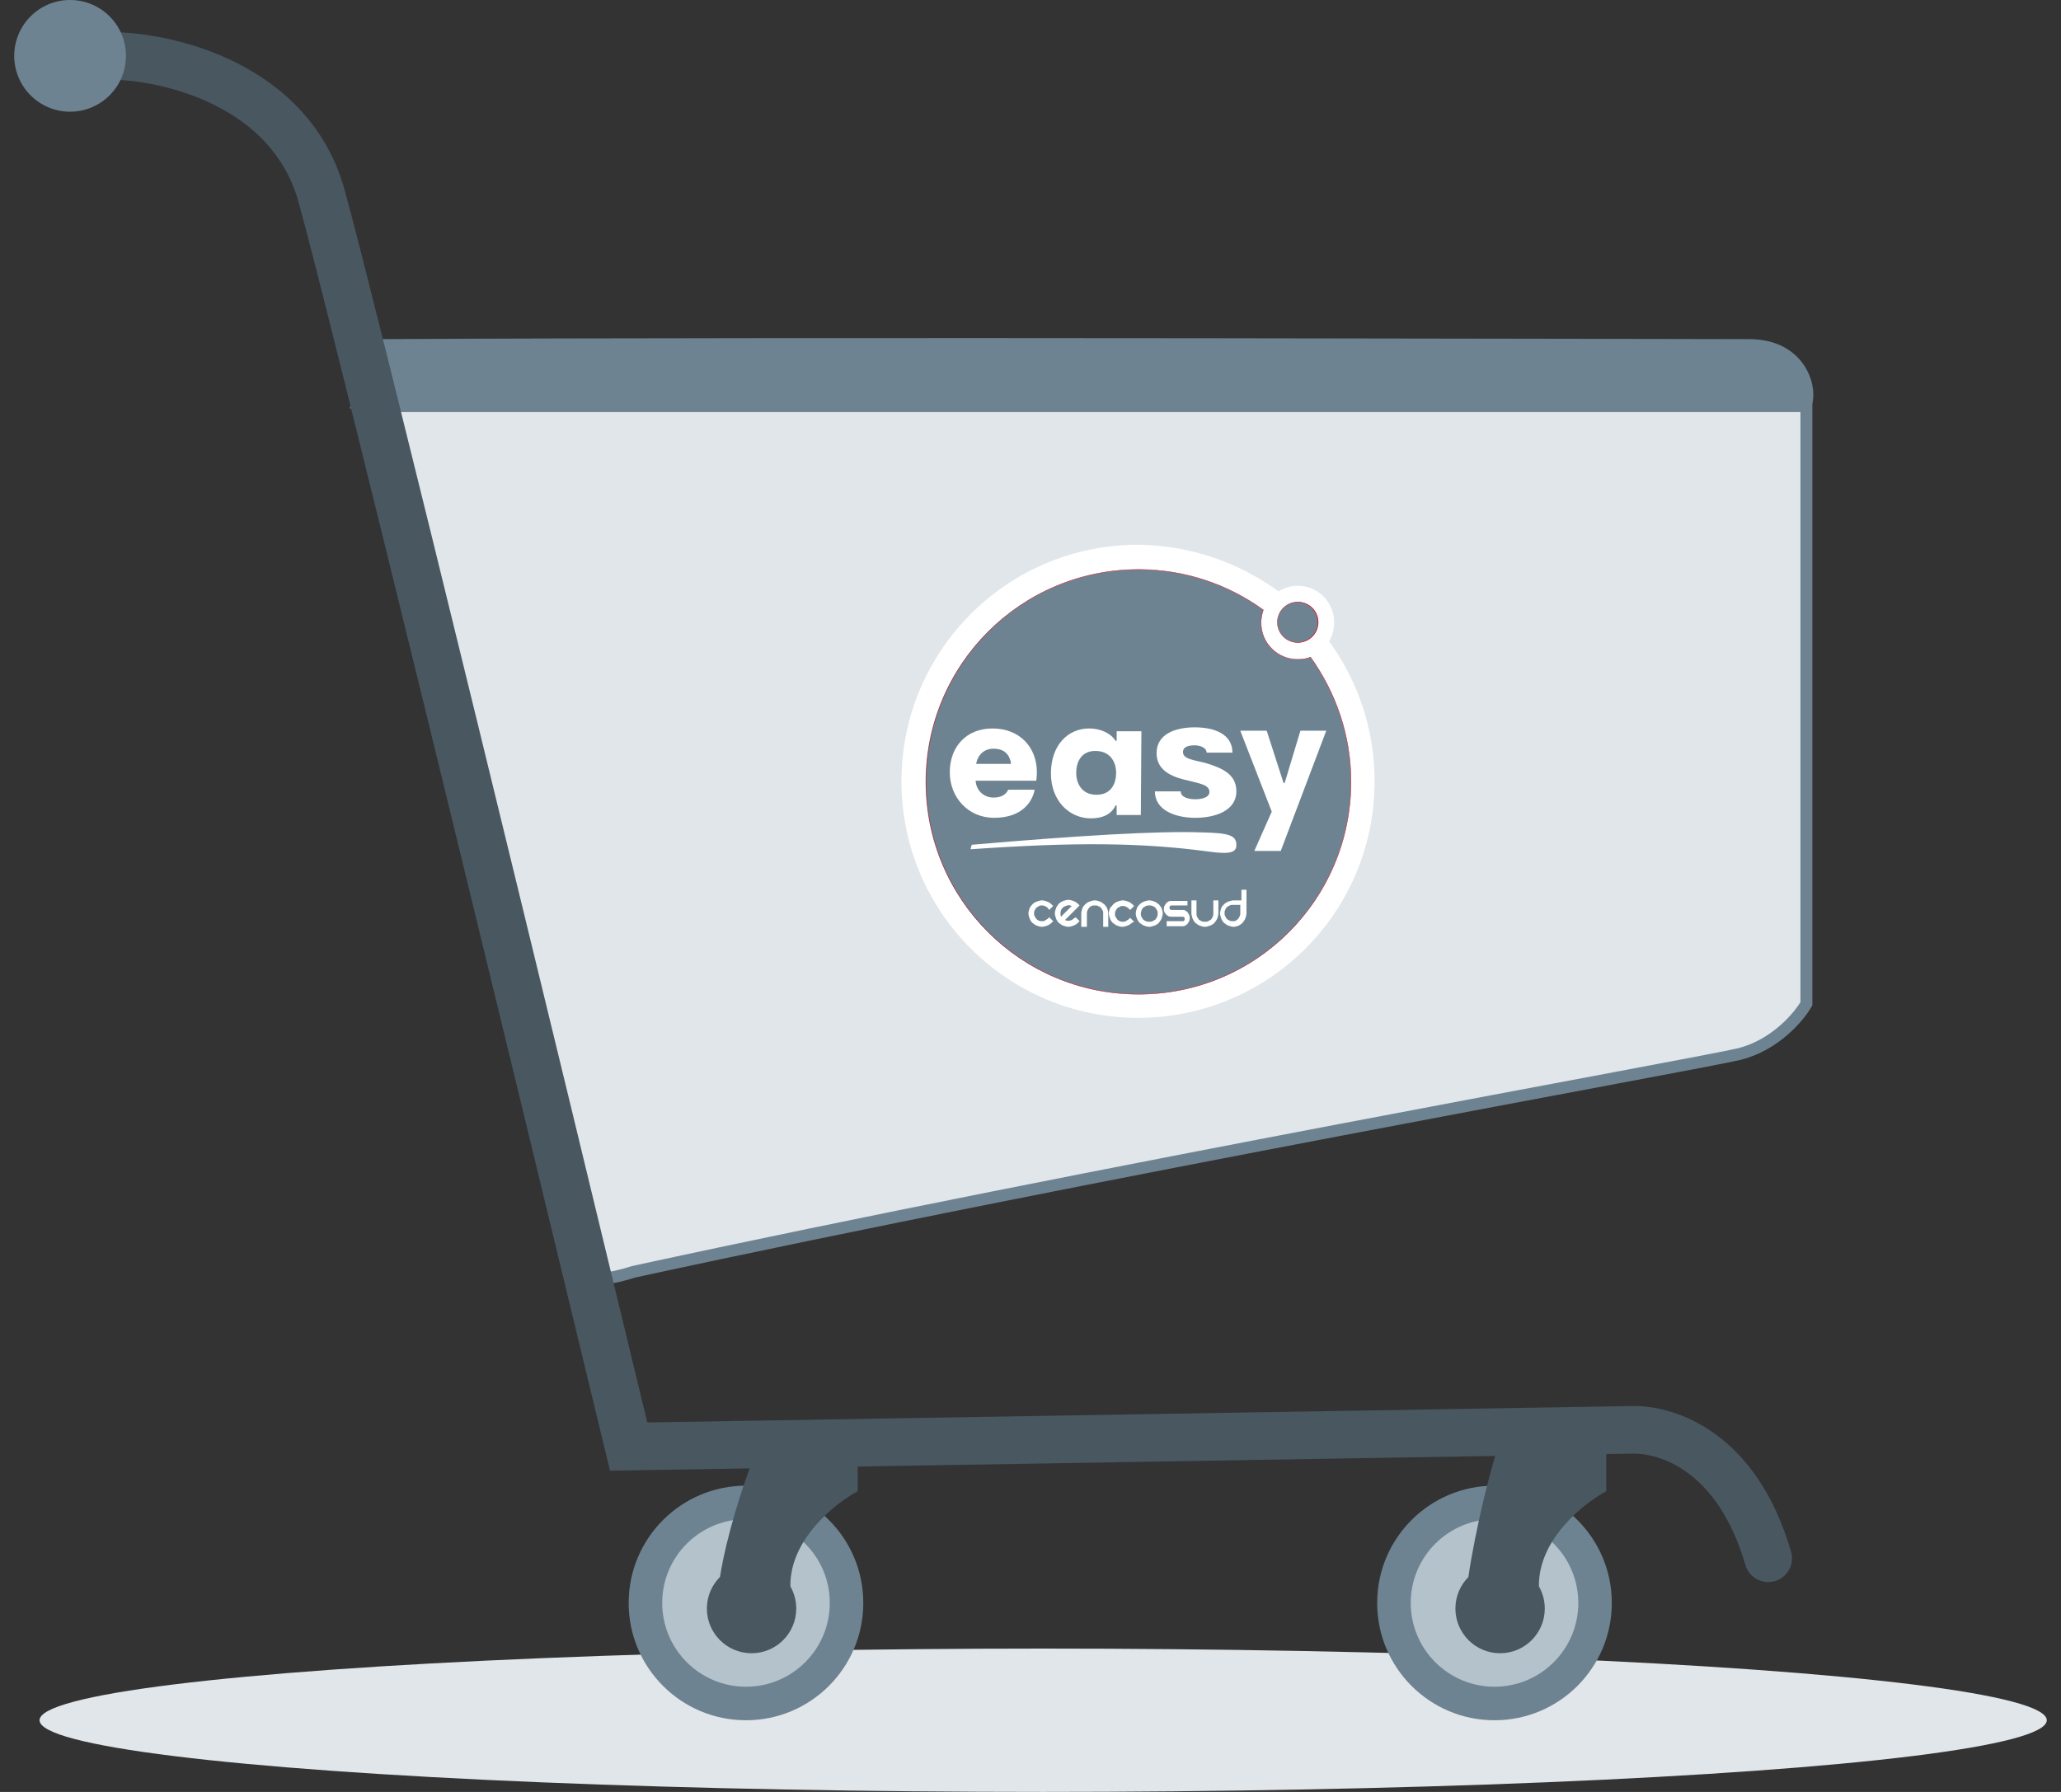 <svg width="138" height="120" viewBox="0 0 138 120" fill="none" xmlns="http://www.w3.org/2000/svg">
<rect x="0" y="0" width="138" height="120" fill="#333333" stroke="none"/>
<ellipse cx="69.848" cy="115.2" rx="67.2" ry="4.8" fill="#E1E6EA"/>
<path d="M23.992 26.951L25.432 23.111C54.552 22.951 113.634 23.111 117.112 23.111C120.472 23.111 121.272 25.831 120.952 26.951H23.992Z" fill="#6E8391" stroke="#6E8391" stroke-width="0.8" stroke-linecap="square"/>
<path d="M120.952 27.198H24.079C28.817 46.149 38.367 84.275 38.666 85.172C38.965 86.07 41.284 85.546 42.406 85.172C72.67 78.591 114.07 71.184 116.463 70.585C118.857 69.987 120.453 68.092 120.952 67.219V27.198Z" fill="#E1E6EA" stroke="#6E8391" stroke-width="0.797"/>
<path d="M42.094 96.873L42.121 98.467L40.844 98.488L40.544 97.247L42.094 96.873ZM109.419 95.751L109.392 94.156L109.406 94.156H109.419V95.751ZM119.926 103.907C120.173 104.752 119.687 105.637 118.842 105.884C117.997 106.13 117.111 105.645 116.865 104.8L119.926 103.907ZM7.31 2.146C9.448 2.146 12.729 2.654 15.793 4.184C18.886 5.729 21.858 8.375 23.058 12.661L19.987 13.521C19.093 10.326 16.891 8.297 14.368 7.037C11.815 5.762 9.037 5.335 7.31 5.335V2.146ZM23.058 12.661C25.163 20.178 37.666 71.714 43.644 96.499L40.544 97.247C34.554 72.411 22.072 20.965 19.987 13.521L23.058 12.661ZM42.068 95.278L109.392 94.156L109.445 97.345L42.121 98.467L42.068 95.278ZM109.419 94.156C112.348 94.156 117.627 96.023 119.926 103.907L116.865 104.8C114.975 98.321 110.978 97.345 109.419 97.345V94.156Z" fill="#485760"/>
<ellipse cx="7.855" cy="7.855" rx="7.855" ry="7.855" transform="matrix(-1 0 0 1 107.923 99.491)" fill="#6E8391"/>
<ellipse cx="7.855" cy="7.855" rx="7.855" ry="7.855" transform="matrix(-1 0 0 1 57.804 99.491)" fill="#6E8391"/>
<circle cx="5.61" cy="5.61" r="5.61" transform="matrix(-1 0 0 1 105.679 101.735)" fill="#B4C2CB"/>
<circle cx="5.61" cy="5.61" r="5.61" transform="matrix(-1 0 0 1 55.56 101.735)" fill="#B4C2CB"/>
<path fill-rule="evenodd" clip-rule="evenodd" d="M107.549 96.499V99.865C105.988 100.705 102.993 103.118 103.042 106.236C103.292 106.673 103.435 107.18 103.435 107.719C103.435 109.372 102.095 110.712 100.443 110.712C98.79 110.712 97.451 109.372 97.451 107.719C97.451 106.896 97.783 106.151 98.32 105.61C98.76 102.526 99.883 97.954 100.443 96.499H107.549Z" fill="#485760"/>
<path fill-rule="evenodd" clip-rule="evenodd" d="M57.43 97.995V99.865C55.869 100.706 52.874 103.119 52.922 106.236C53.172 106.674 53.315 107.18 53.315 107.72C53.315 109.372 51.976 110.712 50.323 110.712C48.67 110.712 47.331 109.372 47.331 107.72C47.331 106.893 47.666 106.144 48.209 105.602C48.654 102.775 49.767 99.442 50.323 97.995H57.43Z" fill="#485760"/>
<ellipse cx="3.74" cy="3.74" rx="3.74" ry="3.74" transform="matrix(-1 0 0 1 8.433 0)" fill="#6E8391"/>
<path d="M85.606 39.603C85.982 39.377 86.434 39.227 86.885 39.227C88.24 39.227 89.331 40.318 89.331 41.672C89.331 42.124 89.218 42.575 88.992 42.951C90.911 45.585 92.04 48.821 92.04 52.32C92.04 61.087 84.966 68.16 76.2 68.16C67.471 68.16 60.36 61.087 60.36 52.32C60.36 43.591 67.433 36.48 76.2 36.48C79.737 36.518 82.972 37.684 85.606 39.603Z" fill="white"/>
<path d="M87.751 44.005C87.488 44.118 87.187 44.156 86.886 44.156C85.531 44.156 84.44 43.065 84.44 41.71C84.44 41.409 84.515 41.108 84.591 40.845C82.258 39.152 79.361 38.136 76.238 38.136C68.374 38.136 61.978 44.494 61.978 52.358C61.978 60.221 68.337 66.58 76.2 66.58C84.101 66.618 90.46 60.221 90.46 52.358C90.46 49.235 89.444 46.376 87.751 44.005Z" fill="#6E8391"/>
<path d="M87.75 44.005C87.487 44.118 87.186 44.156 86.885 44.156C85.531 44.156 84.439 43.065 84.439 41.71C84.439 41.409 84.477 41.108 84.59 40.845C82.257 39.152 79.36 38.136 76.237 38.136C68.374 38.136 62.015 44.494 62.015 52.358C62.015 60.221 68.374 66.58 76.237 66.58C84.101 66.58 90.459 60.221 90.459 52.358C90.459 49.235 89.444 46.376 87.75 44.005Z" stroke="#DF1122" stroke-width="0.026" stroke-miterlimit="3.864"/>
<path d="M85.568 41.672C85.568 40.919 86.17 40.317 86.922 40.317C87.675 40.317 88.277 40.919 88.277 41.672C88.277 42.424 87.675 43.026 86.922 43.026C86.17 43.026 85.568 42.424 85.568 41.672Z" fill="#DF1122"/>
<path d="M86.886 43.026C87.634 43.026 88.24 42.42 88.24 41.672C88.24 40.924 87.634 40.317 86.886 40.317C86.138 40.317 85.531 40.924 85.531 41.672C85.531 42.42 86.138 43.026 86.886 43.026Z" fill="#6E8391" stroke="#DF1122" stroke-width="0.024" stroke-miterlimit="3.864"/>
<path d="M88.803 48.934L85.756 56.985H83.987L85.154 54.352L83.047 48.934H84.815L85.944 52.433H86.019L87.073 48.934H88.803Z" fill="white"/>
<path d="M82.785 52.997C82.785 54.276 81.393 54.766 80.038 54.766C78.721 54.766 77.329 54.276 77.329 52.997H79.06C79.06 53.411 79.624 53.524 80.038 53.524C80.452 53.524 80.979 53.411 80.979 53.035C80.979 52.546 80.339 52.471 79.286 52.207C78.232 51.944 77.442 51.455 77.442 50.439C77.442 49.16 78.684 48.708 80.001 48.708C81.317 48.708 82.521 49.16 82.521 50.401H80.791C80.791 50.062 80.339 49.912 80.001 49.912C79.624 49.912 79.21 49.987 79.21 50.364C79.21 50.853 79.963 50.89 80.791 51.116C81.882 51.455 82.785 51.868 82.785 52.997Z" fill="white"/>
<path d="M74.733 51.756C74.733 51.003 74.319 50.288 73.341 50.288C72.362 50.288 72.061 51.078 72.061 51.756C72.061 52.47 72.438 53.223 73.416 53.223C74.432 53.223 74.733 52.433 74.733 51.756ZM76.388 54.577H74.77V53.938H74.695C74.432 54.502 73.867 54.803 73.04 54.803C71.61 54.803 70.368 53.637 70.368 51.793C70.368 49.912 71.497 48.783 72.927 48.783C73.717 48.783 74.394 49.122 74.695 49.611H74.77V48.971H76.426L76.388 54.577Z" fill="white"/>
<path d="M80.902 57.023C76.425 56.421 71.947 56.384 64.987 56.873L65.062 56.572C72.023 55.97 77.516 55.631 80.488 55.744C82.257 55.782 82.783 55.932 82.783 56.572C82.821 57.212 82.031 57.174 80.902 57.023Z" fill="white"/>
<path d="M67.696 51.154C67.658 50.815 67.47 50.138 66.529 50.138C65.664 50.138 65.401 50.853 65.363 51.154H67.696ZM69.427 51.718C69.427 51.944 69.389 52.282 69.389 52.282H65.326C65.363 52.922 65.852 53.411 66.529 53.411C67.019 53.411 67.357 53.223 67.508 52.884H69.276C69.126 53.712 68.411 54.766 66.567 54.766C64.799 54.766 63.595 53.373 63.595 51.718C63.595 50.025 64.686 48.783 66.454 48.783C68.26 48.783 69.427 50.025 69.427 51.718Z" fill="white"/>
<path d="M69.126 60.56C69.201 60.484 69.314 60.409 69.427 60.372C69.54 60.334 69.652 60.296 69.765 60.296C69.878 60.296 69.991 60.334 70.104 60.372C70.217 60.409 70.33 60.484 70.405 60.56L70.518 60.673L70.254 60.936L70.141 60.785C70.104 60.748 70.029 60.71 69.953 60.673C69.878 60.635 69.803 60.635 69.765 60.635C69.69 60.635 69.615 60.635 69.577 60.673C69.502 60.71 69.464 60.748 69.389 60.785C69.351 60.823 69.314 60.898 69.276 60.974C69.239 61.049 69.239 61.124 69.239 61.162C69.239 61.237 69.239 61.312 69.276 61.35C69.314 61.425 69.351 61.463 69.389 61.538C69.502 61.651 69.615 61.688 69.765 61.688C69.841 61.688 69.916 61.688 69.953 61.651C70.029 61.613 70.066 61.576 70.141 61.538L70.254 61.425L70.518 61.688L70.405 61.801C70.33 61.877 70.217 61.952 70.104 61.989C69.991 62.027 69.878 62.065 69.765 62.065C69.652 62.065 69.54 62.027 69.427 61.989C69.314 61.952 69.239 61.877 69.126 61.801C69.05 61.726 68.975 61.613 68.938 61.5C68.9 61.388 68.862 61.275 68.862 61.162C68.862 61.049 68.9 60.936 68.938 60.823C68.975 60.748 69.05 60.635 69.126 60.56Z" fill="white"/>
<path d="M71.158 60.785C71.045 60.898 71.007 61.011 71.007 61.162C71.007 61.237 71.007 61.312 71.045 61.388C71.082 61.35 71.12 61.312 71.195 61.237C71.27 61.162 71.346 61.087 71.383 61.049C71.459 60.974 71.534 60.898 71.609 60.823C71.684 60.748 71.722 60.71 71.76 60.673C71.647 60.635 71.572 60.597 71.459 60.635C71.346 60.673 71.233 60.71 71.158 60.785ZM72.023 61.425L72.286 61.688L72.174 61.801C72.098 61.877 71.985 61.952 71.873 61.989C71.76 62.027 71.647 62.065 71.534 62.065C71.421 62.065 71.308 62.027 71.195 61.989C71.082 61.952 71.007 61.877 70.894 61.801C70.819 61.726 70.744 61.613 70.706 61.5C70.668 61.388 70.631 61.275 70.631 61.162C70.631 61.049 70.668 60.936 70.706 60.823C70.744 60.71 70.819 60.635 70.894 60.522C70.969 60.447 71.082 60.372 71.195 60.334C71.308 60.296 71.421 60.259 71.534 60.259C71.647 60.259 71.76 60.296 71.873 60.334C71.985 60.372 72.098 60.447 72.174 60.522L72.286 60.635L71.308 61.613C71.421 61.651 71.496 61.688 71.609 61.651C71.722 61.651 71.835 61.576 71.91 61.5L72.023 61.425Z" fill="white"/>
<path d="M72.4 61.162C72.4 61.049 72.438 60.936 72.475 60.823C72.513 60.71 72.588 60.635 72.663 60.56C72.739 60.484 72.851 60.409 72.964 60.372C73.077 60.334 73.19 60.296 73.303 60.296C73.416 60.296 73.529 60.334 73.641 60.372C73.754 60.409 73.83 60.484 73.942 60.56C74.018 60.635 74.093 60.748 74.131 60.823C74.168 60.936 74.206 61.049 74.206 61.162V62.065H73.867V61.162C73.867 61.087 73.867 61.011 73.83 60.974C73.792 60.898 73.754 60.861 73.717 60.785C73.679 60.748 73.604 60.71 73.529 60.673C73.453 60.635 73.378 60.635 73.303 60.635C73.228 60.635 73.152 60.635 73.077 60.673C73.002 60.71 72.964 60.748 72.927 60.785C72.889 60.823 72.851 60.898 72.814 60.974C72.776 61.049 72.776 61.087 72.776 61.162V62.065H72.4V61.162Z" fill="white"/>
<path d="M74.544 60.56C74.619 60.484 74.732 60.409 74.845 60.372C74.958 60.334 75.071 60.296 75.184 60.296C75.297 60.296 75.409 60.334 75.522 60.372C75.635 60.409 75.748 60.484 75.823 60.56L75.936 60.673L75.673 60.936L75.56 60.823C75.522 60.785 75.447 60.748 75.372 60.71C75.297 60.673 75.221 60.673 75.184 60.673C75.109 60.673 75.033 60.673 74.996 60.71C74.92 60.748 74.883 60.785 74.808 60.823C74.77 60.861 74.732 60.936 74.695 61.011C74.657 61.087 74.657 61.162 74.657 61.199C74.657 61.275 74.657 61.35 74.695 61.388C74.732 61.463 74.77 61.5 74.808 61.576C74.92 61.688 75.033 61.726 75.184 61.726C75.259 61.726 75.334 61.726 75.372 61.688C75.447 61.651 75.485 61.613 75.56 61.576L75.673 61.463L75.936 61.726L75.786 61.801C75.71 61.877 75.598 61.952 75.485 61.989C75.372 62.027 75.259 62.065 75.146 62.065C75.033 62.065 74.92 62.027 74.808 61.989C74.695 61.952 74.619 61.877 74.507 61.801C74.431 61.726 74.356 61.613 74.318 61.5C74.281 61.388 74.243 61.275 74.243 61.162C74.243 61.049 74.281 60.936 74.318 60.823C74.394 60.748 74.469 60.635 74.544 60.56Z" fill="white"/>
<path d="M76.387 61.162C76.387 61.237 76.388 61.312 76.425 61.388C76.463 61.463 76.5 61.5 76.538 61.576C76.576 61.613 76.651 61.651 76.726 61.688C76.801 61.726 76.877 61.726 76.952 61.726C77.027 61.726 77.102 61.726 77.178 61.688C77.253 61.651 77.29 61.613 77.366 61.576C77.403 61.538 77.441 61.463 77.479 61.388C77.516 61.312 77.516 61.237 77.516 61.162C77.516 61.087 77.516 61.011 77.479 60.974C77.441 60.898 77.403 60.861 77.366 60.785C77.328 60.748 77.253 60.71 77.178 60.673C77.102 60.635 77.027 60.635 76.952 60.635C76.877 60.635 76.801 60.635 76.726 60.673C76.651 60.71 76.613 60.748 76.538 60.785C76.5 60.823 76.463 60.898 76.425 60.974C76.425 61.049 76.387 61.087 76.387 61.162ZM76.049 61.162C76.049 61.049 76.087 60.936 76.124 60.823C76.162 60.71 76.237 60.635 76.312 60.56C76.388 60.484 76.5 60.409 76.613 60.372C76.726 60.334 76.839 60.296 76.952 60.296C77.065 60.296 77.178 60.334 77.29 60.372C77.403 60.409 77.479 60.484 77.591 60.56C77.667 60.635 77.742 60.748 77.78 60.823C77.817 60.936 77.855 61.049 77.855 61.162C77.855 61.275 77.817 61.388 77.78 61.5C77.742 61.613 77.667 61.688 77.591 61.801C77.516 61.877 77.403 61.952 77.29 61.989C77.178 62.027 77.065 62.065 76.952 62.065C76.839 62.065 76.726 62.027 76.613 61.989C76.5 61.952 76.425 61.877 76.312 61.801C76.237 61.726 76.162 61.613 76.124 61.5C76.087 61.425 76.049 61.312 76.049 61.162Z" fill="white"/>
<path d="M79.51 60.296V60.635H78.457C78.419 60.635 78.382 60.635 78.344 60.673C78.306 60.71 78.306 60.748 78.306 60.785C78.306 60.823 78.306 60.861 78.344 60.898C78.382 60.936 78.419 60.936 78.457 60.936H79.172C79.247 60.936 79.322 60.936 79.36 60.974C79.435 61.011 79.473 61.049 79.51 61.087C79.548 61.124 79.586 61.199 79.623 61.275C79.661 61.35 79.661 61.388 79.661 61.463C79.661 61.538 79.661 61.613 79.623 61.688C79.586 61.764 79.548 61.801 79.51 61.877C79.473 61.914 79.397 61.952 79.36 61.989C79.285 62.027 79.209 62.027 79.172 62.027H78.118V61.688H79.172C79.209 61.688 79.285 61.688 79.285 61.651C79.322 61.613 79.322 61.576 79.322 61.538C79.322 61.5 79.322 61.463 79.285 61.425C79.247 61.388 79.209 61.388 79.172 61.388H78.457C78.382 61.388 78.306 61.388 78.231 61.35C78.156 61.312 78.118 61.275 78.081 61.237C78.043 61.199 78.005 61.124 77.968 61.087C77.93 61.011 77.93 60.936 77.93 60.861C77.93 60.785 77.93 60.71 77.968 60.673C78.005 60.597 78.043 60.56 78.081 60.484C78.118 60.447 78.194 60.409 78.231 60.372C78.306 60.334 78.382 60.334 78.457 60.334H79.51V60.296Z" fill="white"/>
<path d="M81.581 60.296V61.162C81.581 61.275 81.543 61.388 81.506 61.5C81.468 61.613 81.393 61.688 81.317 61.801C81.242 61.877 81.129 61.952 81.016 61.989C80.904 62.027 80.791 62.065 80.678 62.065C80.565 62.065 80.452 62.027 80.339 61.989C80.226 61.952 80.151 61.877 80.038 61.801C79.963 61.726 79.888 61.613 79.85 61.5C79.812 61.388 79.775 61.275 79.775 61.162V60.296H80.114V61.162C80.114 61.237 80.114 61.312 80.151 61.388C80.189 61.463 80.226 61.5 80.264 61.576C80.302 61.613 80.377 61.651 80.452 61.688C80.527 61.726 80.603 61.726 80.678 61.726C80.753 61.726 80.828 61.726 80.904 61.688C80.979 61.651 81.016 61.613 81.092 61.576C81.129 61.538 81.167 61.463 81.205 61.388C81.242 61.312 81.242 61.237 81.242 61.162V60.296H81.581Z" fill="white"/>
<path d="M82.559 61.688C82.634 61.688 82.709 61.688 82.747 61.651C82.822 61.613 82.86 61.576 82.897 61.538C82.935 61.5 82.973 61.425 83.01 61.35C83.048 61.275 83.048 61.199 83.048 61.124V60.597H82.559C82.484 60.597 82.408 60.597 82.333 60.635C82.258 60.673 82.22 60.71 82.145 60.748C82.107 60.785 82.07 60.861 82.032 60.936C81.994 61.011 81.994 61.049 81.994 61.124C81.994 61.199 81.994 61.275 82.032 61.35C82.07 61.425 82.107 61.463 82.145 61.538C82.183 61.576 82.258 61.613 82.333 61.651C82.408 61.688 82.484 61.688 82.559 61.688ZM83.462 59.581V61.162C83.462 61.275 83.424 61.388 83.386 61.5C83.349 61.613 83.274 61.688 83.198 61.801C83.123 61.877 83.01 61.952 82.935 61.989C82.822 62.027 82.709 62.065 82.596 62.065C82.484 62.065 82.371 62.027 82.258 61.989C82.145 61.952 82.07 61.877 81.957 61.801C81.882 61.726 81.806 61.613 81.769 61.5C81.731 61.388 81.693 61.275 81.693 61.162C81.693 61.049 81.731 60.936 81.769 60.823C81.806 60.71 81.882 60.635 81.957 60.56C82.032 60.484 82.145 60.409 82.258 60.372C82.371 60.334 82.484 60.296 82.596 60.296H83.123V59.581H83.462Z" fill="white"/>
</svg>
